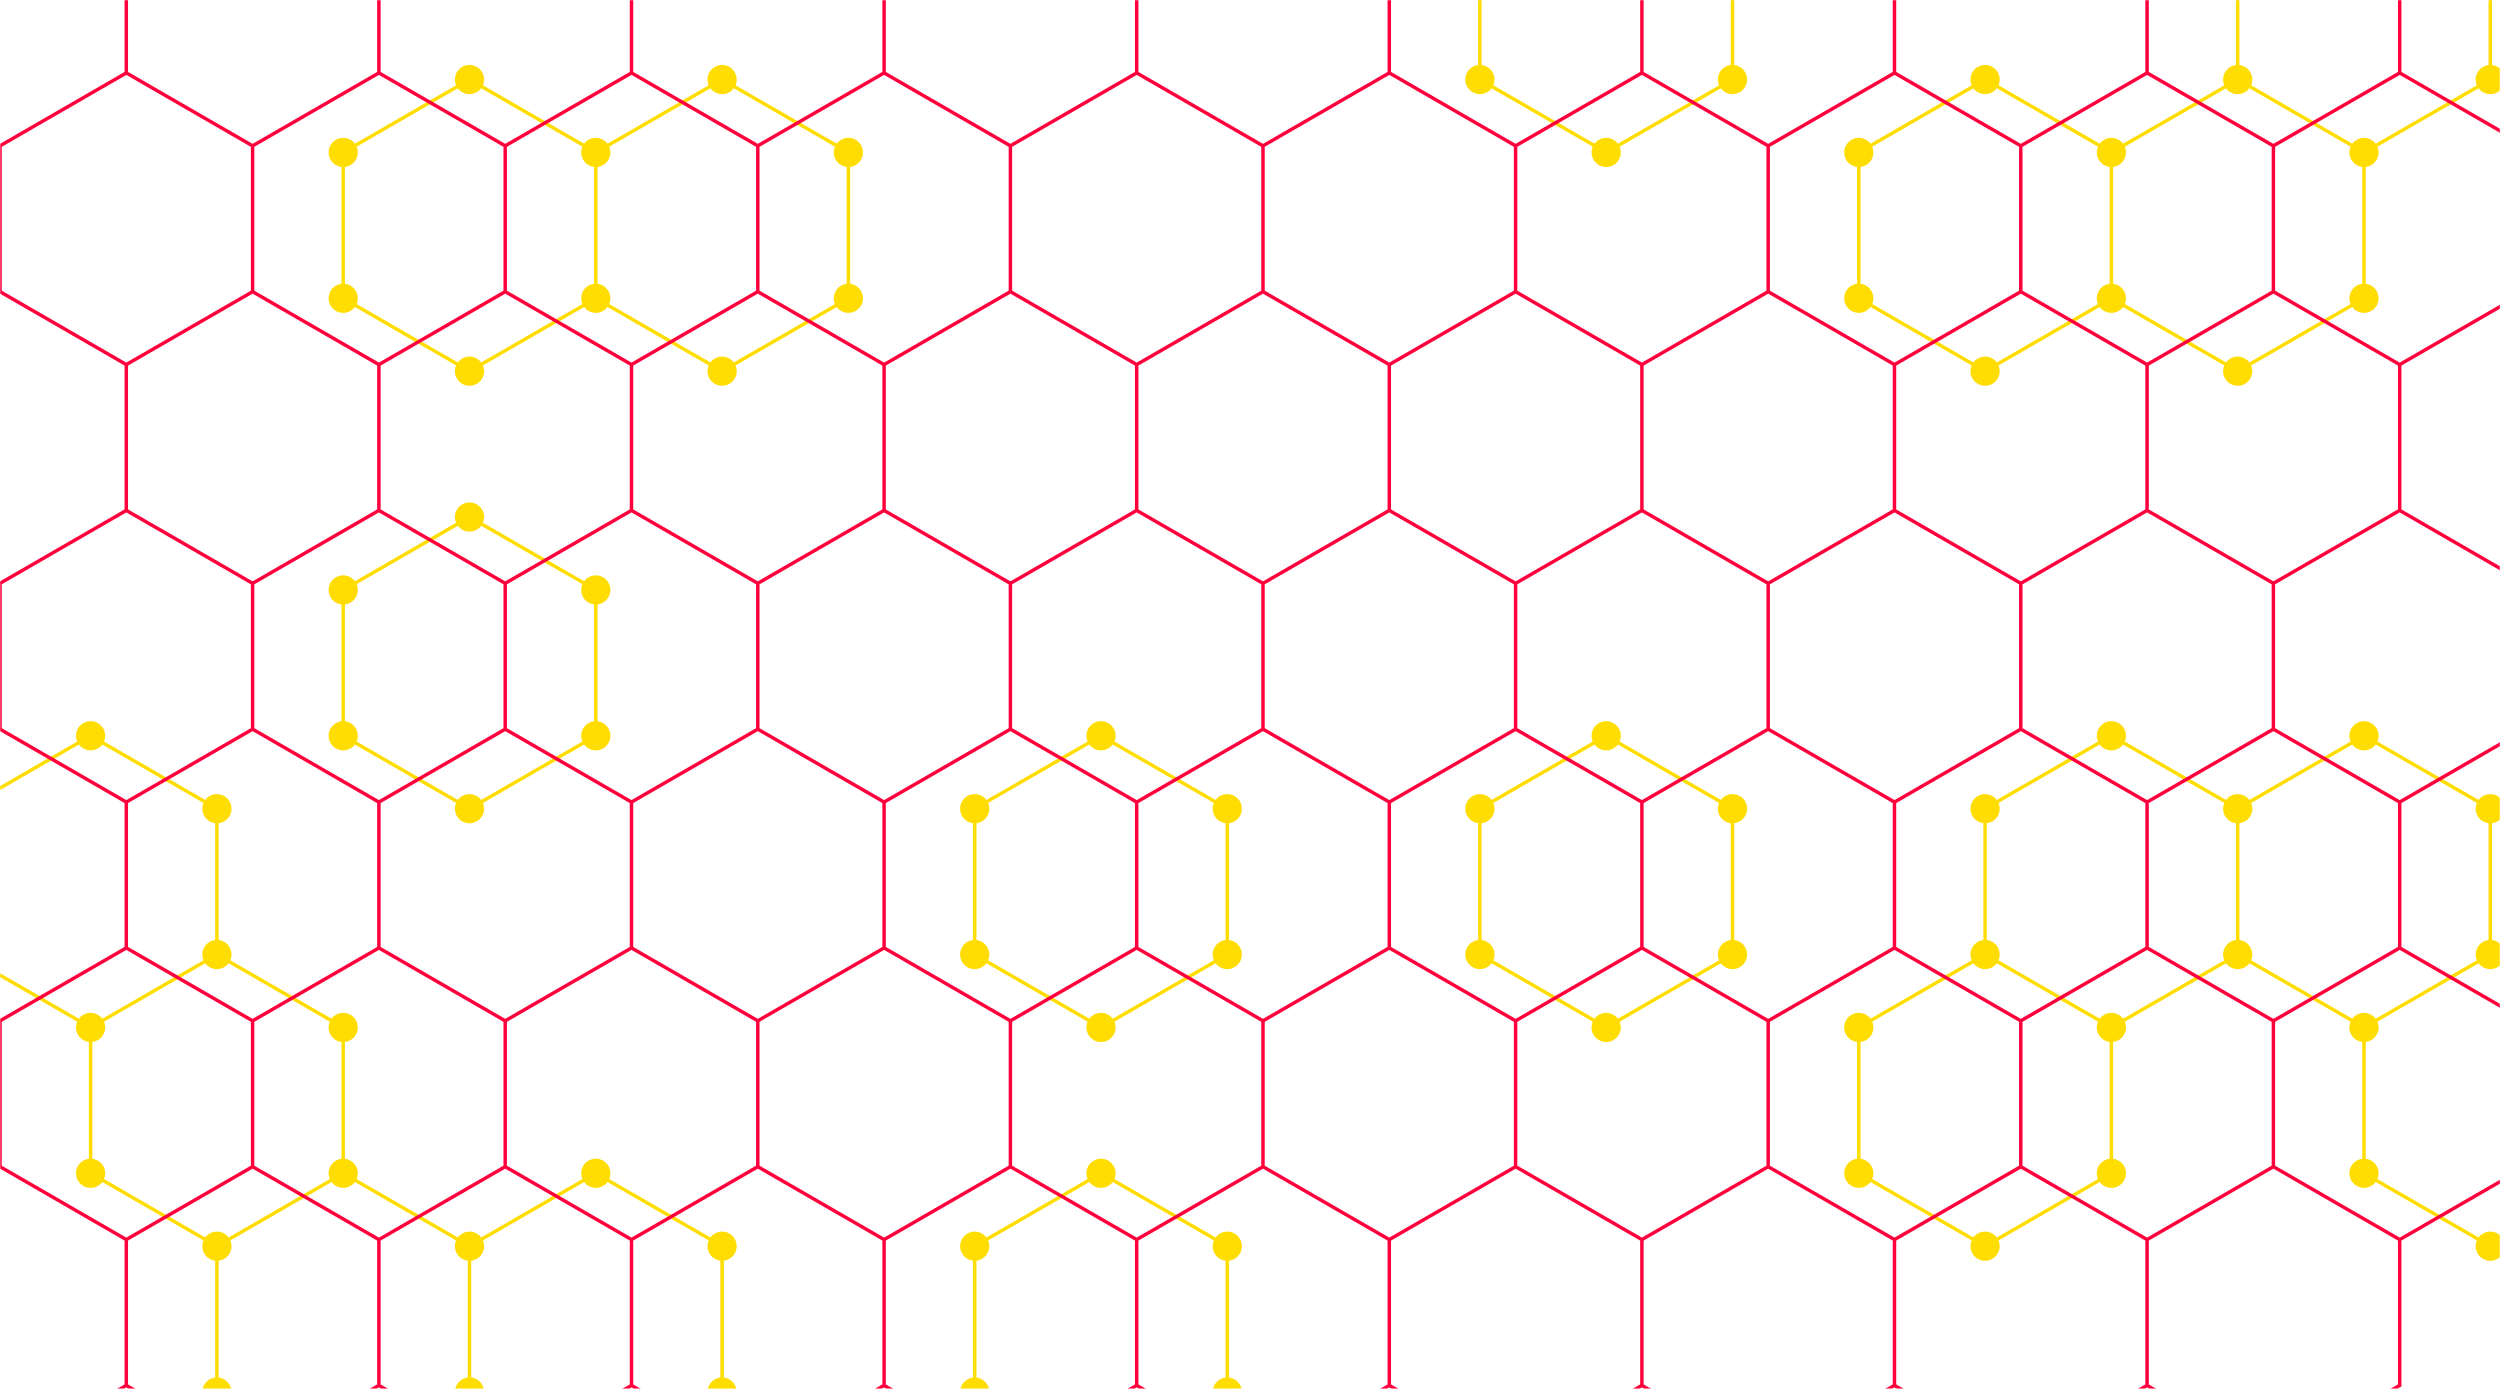 <svg xmlns="http://www.w3.org/2000/svg" version="1.1" xmlns:xlink="http://www.w3.org/1999/xlink" xmlns:svgjs="http://svgjs.com/svgjs" width="1440" height="800" preserveAspectRatio="none" viewBox="0 0 1440 800"><g mask="url(&quot;#SvgjsMask1065&quot;)" fill="none"><path d="M52.19 423.81L124.94 465.81L124.94 549.81L52.19 591.81L-20.56 549.81L-20.56 465.81zM124.94 549.81L197.69 591.81L197.69 675.81L124.94 717.81L52.19 675.81L52.19 591.81zM270.43 45.81L343.18 87.81L343.18 171.81L270.43 213.81L197.69 171.81L197.69 87.81zM270.43 297.81L343.18 339.81L343.18 423.81L270.43 465.81L197.69 423.81L197.69 339.81zM197.69 675.81L270.43 717.81L270.43 801.81L197.69 843.81L124.94 801.81L124.94 717.81zM415.93 45.81L488.68 87.81L488.68 171.81L415.93 213.81L343.18 171.81L343.18 87.81zM343.18 675.81L415.93 717.81L415.93 801.81L343.18 843.81L270.43 801.81L270.43 717.81zM634.18 423.81L706.92 465.81L706.92 549.81L634.18 591.81L561.43 549.81L561.43 465.81zM634.18 675.81L706.92 717.81L706.92 801.81L634.18 843.81L561.43 801.81L561.43 717.81zM925.17 -80.19L997.92 -38.19L997.92 45.81L925.17 87.81L852.42 45.81L852.42 -38.19zM925.17 423.81L997.92 465.81L997.92 549.81L925.17 591.81L852.42 549.81L852.42 465.81zM1143.41 45.81L1216.16 87.81L1216.16 171.81L1143.41 213.81L1070.66 171.81L1070.66 87.81zM1143.41 549.81L1216.16 591.81L1216.16 675.81L1143.41 717.81L1070.66 675.81L1070.66 591.81zM1288.91 45.81L1361.66 87.81L1361.66 171.81L1288.91 213.81L1216.16 171.81L1216.16 87.81zM1216.16 423.81L1288.91 465.81L1288.91 549.81L1216.16 591.81L1143.41 549.81L1143.41 465.81zM1361.66 -80.19L1434.41 -38.19L1434.41 45.81L1361.66 87.81L1288.91 45.81L1288.91 -38.19zM1361.66 423.81L1434.41 465.81L1434.41 549.81L1361.66 591.81L1288.91 549.81L1288.91 465.81zM1434.41 549.81L1507.15 591.81L1507.15 675.81L1434.41 717.81L1361.66 675.81L1361.66 591.81z" stroke="rgba(255, 221, 0, 1)" stroke-width="2"></path><path d="M43.79 423.81 a8.4 8.4 0 1 0 16.8 0 a8.4 8.4 0 1 0 -16.8 0zM116.54 465.81 a8.4 8.4 0 1 0 16.8 0 a8.4 8.4 0 1 0 -16.8 0zM116.54 549.81 a8.4 8.4 0 1 0 16.8 0 a8.4 8.4 0 1 0 -16.8 0zM43.79 591.81 a8.4 8.4 0 1 0 16.8 0 a8.4 8.4 0 1 0 -16.8 0zM-28.96 549.81 a8.4 8.4 0 1 0 16.8 0 a8.4 8.4 0 1 0 -16.8 0zM-28.96 465.81 a8.4 8.4 0 1 0 16.8 0 a8.4 8.4 0 1 0 -16.8 0zM189.29 591.81 a8.4 8.4 0 1 0 16.8 0 a8.4 8.4 0 1 0 -16.8 0zM189.29 675.81 a8.4 8.4 0 1 0 16.8 0 a8.4 8.4 0 1 0 -16.8 0zM116.54 717.81 a8.4 8.4 0 1 0 16.8 0 a8.4 8.4 0 1 0 -16.8 0zM43.79 675.81 a8.4 8.4 0 1 0 16.8 0 a8.4 8.4 0 1 0 -16.8 0zM262.03 45.81 a8.4 8.4 0 1 0 16.8 0 a8.4 8.4 0 1 0 -16.8 0zM334.78 87.81 a8.4 8.4 0 1 0 16.8 0 a8.4 8.4 0 1 0 -16.8 0zM334.78 171.81 a8.4 8.4 0 1 0 16.8 0 a8.4 8.4 0 1 0 -16.8 0zM262.03 213.81 a8.4 8.4 0 1 0 16.8 0 a8.4 8.4 0 1 0 -16.8 0zM189.29 171.81 a8.4 8.4 0 1 0 16.8 0 a8.4 8.4 0 1 0 -16.8 0zM189.29 87.81 a8.4 8.4 0 1 0 16.8 0 a8.4 8.4 0 1 0 -16.8 0zM262.03 297.81 a8.4 8.4 0 1 0 16.8 0 a8.4 8.4 0 1 0 -16.8 0zM334.78 339.81 a8.4 8.4 0 1 0 16.8 0 a8.4 8.4 0 1 0 -16.8 0zM334.78 423.81 a8.4 8.4 0 1 0 16.8 0 a8.4 8.4 0 1 0 -16.8 0zM262.03 465.81 a8.4 8.4 0 1 0 16.8 0 a8.4 8.4 0 1 0 -16.8 0zM189.29 423.81 a8.4 8.4 0 1 0 16.8 0 a8.4 8.4 0 1 0 -16.8 0zM189.29 339.81 a8.4 8.4 0 1 0 16.8 0 a8.4 8.4 0 1 0 -16.8 0zM262.03 717.81 a8.4 8.4 0 1 0 16.8 0 a8.4 8.4 0 1 0 -16.8 0zM262.03 801.81 a8.4 8.4 0 1 0 16.8 0 a8.4 8.4 0 1 0 -16.8 0zM189.29 843.81 a8.4 8.4 0 1 0 16.8 0 a8.4 8.4 0 1 0 -16.8 0zM116.54 801.81 a8.4 8.4 0 1 0 16.8 0 a8.4 8.4 0 1 0 -16.8 0zM407.53 45.81 a8.4 8.4 0 1 0 16.8 0 a8.4 8.4 0 1 0 -16.8 0zM480.28 87.81 a8.4 8.4 0 1 0 16.8 0 a8.4 8.4 0 1 0 -16.8 0zM480.28 171.81 a8.4 8.4 0 1 0 16.8 0 a8.4 8.4 0 1 0 -16.8 0zM407.53 213.81 a8.4 8.4 0 1 0 16.8 0 a8.4 8.4 0 1 0 -16.8 0zM334.78 675.81 a8.4 8.4 0 1 0 16.8 0 a8.4 8.4 0 1 0 -16.8 0zM407.53 717.81 a8.4 8.4 0 1 0 16.8 0 a8.4 8.4 0 1 0 -16.8 0zM407.53 801.81 a8.4 8.4 0 1 0 16.8 0 a8.4 8.4 0 1 0 -16.8 0zM334.78 843.81 a8.4 8.4 0 1 0 16.8 0 a8.4 8.4 0 1 0 -16.8 0zM625.78 423.81 a8.4 8.4 0 1 0 16.8 0 a8.4 8.4 0 1 0 -16.8 0zM698.52 465.81 a8.4 8.4 0 1 0 16.8 0 a8.4 8.4 0 1 0 -16.8 0zM698.52 549.81 a8.4 8.4 0 1 0 16.8 0 a8.4 8.4 0 1 0 -16.8 0zM625.78 591.81 a8.4 8.4 0 1 0 16.8 0 a8.4 8.4 0 1 0 -16.8 0zM553.03 549.81 a8.4 8.4 0 1 0 16.8 0 a8.4 8.4 0 1 0 -16.8 0zM553.03 465.81 a8.4 8.4 0 1 0 16.8 0 a8.4 8.4 0 1 0 -16.8 0zM625.78 675.81 a8.4 8.4 0 1 0 16.8 0 a8.4 8.4 0 1 0 -16.8 0zM698.52 717.81 a8.4 8.4 0 1 0 16.8 0 a8.4 8.4 0 1 0 -16.8 0zM698.52 801.81 a8.4 8.4 0 1 0 16.8 0 a8.4 8.4 0 1 0 -16.8 0zM625.78 843.81 a8.4 8.4 0 1 0 16.8 0 a8.4 8.4 0 1 0 -16.8 0zM553.03 801.81 a8.4 8.4 0 1 0 16.8 0 a8.4 8.4 0 1 0 -16.8 0zM553.03 717.81 a8.4 8.4 0 1 0 16.8 0 a8.4 8.4 0 1 0 -16.8 0zM916.77 -80.19 a8.4 8.4 0 1 0 16.8 0 a8.4 8.4 0 1 0 -16.8 0zM989.52 -38.19 a8.4 8.4 0 1 0 16.8 0 a8.4 8.4 0 1 0 -16.8 0zM989.52 45.81 a8.4 8.4 0 1 0 16.8 0 a8.4 8.4 0 1 0 -16.8 0zM916.77 87.81 a8.4 8.4 0 1 0 16.8 0 a8.4 8.4 0 1 0 -16.8 0zM844.02 45.81 a8.4 8.4 0 1 0 16.8 0 a8.4 8.4 0 1 0 -16.8 0zM844.02 -38.19 a8.4 8.4 0 1 0 16.8 0 a8.4 8.4 0 1 0 -16.8 0zM916.77 423.81 a8.4 8.4 0 1 0 16.8 0 a8.4 8.4 0 1 0 -16.8 0zM989.52 465.81 a8.4 8.4 0 1 0 16.8 0 a8.4 8.4 0 1 0 -16.8 0zM989.52 549.81 a8.4 8.4 0 1 0 16.8 0 a8.4 8.4 0 1 0 -16.8 0zM916.77 591.81 a8.4 8.4 0 1 0 16.8 0 a8.4 8.4 0 1 0 -16.8 0zM844.02 549.81 a8.4 8.4 0 1 0 16.8 0 a8.4 8.4 0 1 0 -16.8 0zM844.02 465.81 a8.4 8.4 0 1 0 16.8 0 a8.4 8.4 0 1 0 -16.8 0zM1135.01 45.81 a8.4 8.4 0 1 0 16.8 0 a8.4 8.4 0 1 0 -16.8 0zM1207.76 87.81 a8.4 8.4 0 1 0 16.8 0 a8.4 8.4 0 1 0 -16.8 0zM1207.76 171.81 a8.4 8.4 0 1 0 16.8 0 a8.4 8.4 0 1 0 -16.8 0zM1135.01 213.81 a8.4 8.4 0 1 0 16.8 0 a8.4 8.4 0 1 0 -16.8 0zM1062.26 171.81 a8.4 8.4 0 1 0 16.8 0 a8.4 8.4 0 1 0 -16.8 0zM1062.26 87.81 a8.4 8.4 0 1 0 16.8 0 a8.4 8.4 0 1 0 -16.8 0zM1135.01 549.81 a8.4 8.4 0 1 0 16.8 0 a8.4 8.4 0 1 0 -16.8 0zM1207.76 591.81 a8.4 8.4 0 1 0 16.8 0 a8.4 8.4 0 1 0 -16.8 0zM1207.76 675.81 a8.4 8.4 0 1 0 16.8 0 a8.4 8.4 0 1 0 -16.8 0zM1135.01 717.81 a8.4 8.4 0 1 0 16.8 0 a8.4 8.4 0 1 0 -16.8 0zM1062.26 675.81 a8.4 8.4 0 1 0 16.8 0 a8.4 8.4 0 1 0 -16.8 0zM1062.26 591.81 a8.4 8.4 0 1 0 16.8 0 a8.4 8.4 0 1 0 -16.8 0zM1280.51 45.81 a8.4 8.4 0 1 0 16.8 0 a8.4 8.4 0 1 0 -16.8 0zM1353.26 87.81 a8.4 8.4 0 1 0 16.8 0 a8.4 8.4 0 1 0 -16.8 0zM1353.26 171.81 a8.4 8.4 0 1 0 16.8 0 a8.4 8.4 0 1 0 -16.8 0zM1280.51 213.81 a8.4 8.4 0 1 0 16.8 0 a8.4 8.4 0 1 0 -16.8 0zM1207.76 423.81 a8.4 8.4 0 1 0 16.8 0 a8.4 8.4 0 1 0 -16.8 0zM1280.51 465.81 a8.4 8.4 0 1 0 16.8 0 a8.4 8.4 0 1 0 -16.8 0zM1280.51 549.81 a8.4 8.4 0 1 0 16.8 0 a8.4 8.4 0 1 0 -16.8 0zM1135.01 465.81 a8.4 8.4 0 1 0 16.8 0 a8.4 8.4 0 1 0 -16.8 0zM1353.26 -80.19 a8.4 8.4 0 1 0 16.8 0 a8.4 8.4 0 1 0 -16.8 0zM1426.01 -38.19 a8.4 8.4 0 1 0 16.8 0 a8.4 8.4 0 1 0 -16.8 0zM1426.01 45.81 a8.4 8.4 0 1 0 16.8 0 a8.4 8.4 0 1 0 -16.8 0zM1280.51 -38.19 a8.4 8.4 0 1 0 16.8 0 a8.4 8.4 0 1 0 -16.8 0zM1353.26 423.81 a8.4 8.4 0 1 0 16.8 0 a8.4 8.4 0 1 0 -16.8 0zM1426.01 465.81 a8.4 8.4 0 1 0 16.8 0 a8.4 8.4 0 1 0 -16.8 0zM1426.01 549.81 a8.4 8.4 0 1 0 16.8 0 a8.4 8.4 0 1 0 -16.8 0zM1353.26 591.81 a8.4 8.4 0 1 0 16.8 0 a8.4 8.4 0 1 0 -16.8 0zM1498.75 591.81 a8.4 8.4 0 1 0 16.8 0 a8.4 8.4 0 1 0 -16.8 0zM1498.75 675.81 a8.4 8.4 0 1 0 16.8 0 a8.4 8.4 0 1 0 -16.8 0zM1426.01 717.81 a8.4 8.4 0 1 0 16.8 0 a8.4 8.4 0 1 0 -16.8 0zM1353.26 675.81 a8.4 8.4 0 1 0 16.8 0 a8.4 8.4 0 1 0 -16.8 0z" fill="rgba(255, 221, 0, 1)"></path><path d="M0 -84L72.75 -42L72.75 42L0 84L-72.75 42L-72.75 -42zM72.75 42L145.5 84L145.5 168L72.75 210L0 168L0 84zM0 168L72.75 210L72.75 294L0 336L-72.75 294L-72.75 210zM72.75 294L145.5 336L145.5 420L72.75 462L0 420L0 336zM0 420L72.75 462L72.75 546L0 588L-72.75 546L-72.75 462zM72.75 546L145.5 588L145.5 672L72.75 714L0 672L0 588zM0 672L72.75 714L72.75 798L0 840L-72.75 798L-72.75 714zM145.5 -84L218.24 -42L218.24 42L145.5 84L72.75 42L72.75 -42zM218.24 42L290.99 84L290.99 168L218.24 210L145.5 168L145.5 84zM145.5 168L218.24 210L218.24 294L145.5 336L72.75 294L72.75 210zM218.24 294L290.99 336L290.99 420L218.24 462L145.5 420L145.5 336zM145.5 420L218.24 462L218.24 546L145.5 588L72.75 546L72.75 462zM218.24 546L290.99 588L290.99 672L218.24 714L145.5 672L145.5 588zM145.5 672L218.24 714L218.24 798L145.5 840L72.75 798L72.75 714zM290.99 -84L363.74 -42L363.74 42L290.99 84L218.24 42L218.24 -42zM363.74 42L436.49 84L436.49 168L363.74 210L290.99 168L290.99 84zM290.99 168L363.74 210L363.74 294L290.99 336L218.24 294L218.24 210zM363.74 294L436.49 336L436.49 420L363.74 462L290.99 420L290.99 336zM290.99 420L363.74 462L363.74 546L290.99 588L218.24 546L218.24 462zM363.74 546L436.49 588L436.49 672L363.74 714L290.99 672L290.99 588zM290.99 672L363.74 714L363.74 798L290.99 840L218.24 798L218.24 714zM436.49 -84L509.24 -42L509.24 42L436.49 84L363.74 42L363.74 -42zM509.24 42L581.99 84L581.99 168L509.24 210L436.49 168L436.49 84zM436.49 168L509.24 210L509.24 294L436.49 336L363.74 294L363.74 210zM509.24 294L581.99 336L581.99 420L509.24 462L436.49 420L436.49 336zM436.49 420L509.24 462L509.24 546L436.49 588L363.74 546L363.74 462zM509.24 546L581.99 588L581.99 672L509.24 714L436.49 672L436.49 588zM436.49 672L509.24 714L509.24 798L436.49 840L363.74 798L363.74 714zM581.99 -84L654.73 -42L654.73 42L581.99 84L509.24 42L509.24 -42zM654.73 42L727.48 84L727.48 168L654.73 210L581.99 168L581.99 84zM581.99 168L654.73 210L654.73 294L581.99 336L509.24 294L509.24 210zM654.73 294L727.48 336L727.48 420L654.73 462L581.99 420L581.99 336zM581.99 420L654.73 462L654.73 546L581.99 588L509.24 546L509.24 462zM654.73 546L727.48 588L727.48 672L654.73 714L581.99 672L581.99 588zM581.99 672L654.73 714L654.73 798L581.99 840L509.24 798L509.24 714zM727.48 -84L800.23 -42L800.23 42L727.48 84L654.73 42L654.73 -42zM800.23 42L872.98 84L872.98 168L800.23 210L727.48 168L727.48 84zM727.48 168L800.23 210L800.23 294L727.48 336L654.73 294L654.73 210zM800.23 294L872.98 336L872.98 420L800.23 462L727.48 420L727.48 336zM727.48 420L800.23 462L800.23 546L727.48 588L654.73 546L654.73 462zM800.23 546L872.98 588L872.98 672L800.23 714L727.48 672L727.48 588zM727.48 672L800.23 714L800.23 798L727.48 840L654.73 798L654.73 714zM872.98 -84L945.73 -42L945.73 42L872.98 84L800.23 42L800.23 -42zM945.73 42L1018.47 84L1018.47 168L945.73 210L872.98 168L872.98 84zM872.98 168L945.73 210L945.73 294L872.98 336L800.23 294L800.23 210zM945.73 294L1018.47 336L1018.47 420L945.73 462L872.98 420L872.98 336zM872.98 420L945.73 462L945.73 546L872.98 588L800.23 546L800.23 462zM945.73 546L1018.47 588L1018.47 672L945.73 714L872.98 672L872.98 588zM872.98 672L945.73 714L945.73 798L872.98 840L800.23 798L800.23 714zM1018.47 -84L1091.22 -42L1091.22 42L1018.47 84L945.73 42L945.73 -42zM1091.22 42L1163.97 84L1163.97 168L1091.22 210L1018.47 168L1018.47 84zM1018.47 168L1091.22 210L1091.22 294L1018.47 336L945.73 294L945.73 210zM1091.22 294L1163.97 336L1163.97 420L1091.22 462L1018.47 420L1018.47 336zM1018.47 420L1091.22 462L1091.22 546L1018.47 588L945.73 546L945.73 462zM1091.22 546L1163.97 588L1163.97 672L1091.22 714L1018.47 672L1018.47 588zM1018.47 672L1091.22 714L1091.22 798L1018.47 840L945.73 798L945.73 714zM1163.97 -84L1236.72 -42L1236.72 42L1163.97 84L1091.22 42L1091.22 -42zM1236.72 42L1309.47 84L1309.47 168L1236.72 210L1163.97 168L1163.97 84zM1163.97 168L1236.72 210L1236.72 294L1163.97 336L1091.22 294L1091.22 210zM1236.72 294L1309.47 336L1309.47 420L1236.72 462L1163.97 420L1163.97 336zM1163.97 420L1236.72 462L1236.72 546L1163.97 588L1091.22 546L1091.22 462zM1236.72 546L1309.47 588L1309.47 672L1236.72 714L1163.97 672L1163.97 588zM1163.97 672L1236.72 714L1236.72 798L1163.97 840L1091.22 798L1091.22 714zM1309.47 -84L1382.22 -42L1382.22 42L1309.47 84L1236.72 42L1236.72 -42zM1382.22 42L1454.96 84L1454.96 168L1382.22 210L1309.47 168L1309.47 84zM1309.47 168L1382.22 210L1382.22 294L1309.47 336L1236.72 294L1236.72 210zM1382.22 294L1454.96 336L1454.96 420L1382.22 462L1309.47 420L1309.47 336zM1309.47 420L1382.22 462L1382.22 546L1309.47 588L1236.72 546L1236.72 462zM1382.22 546L1454.96 588L1454.96 672L1382.22 714L1309.47 672L1309.47 588zM1309.47 672L1382.22 714L1382.22 798L1309.47 840L1236.72 798L1236.72 714z" stroke="rgba(255, 0, 60, 1)" stroke-width="2"></path></g><defs><mask id="SvgjsMask1065"><rect width="1440" height="800" fill="#ffffff"></rect></mask></defs></svg>